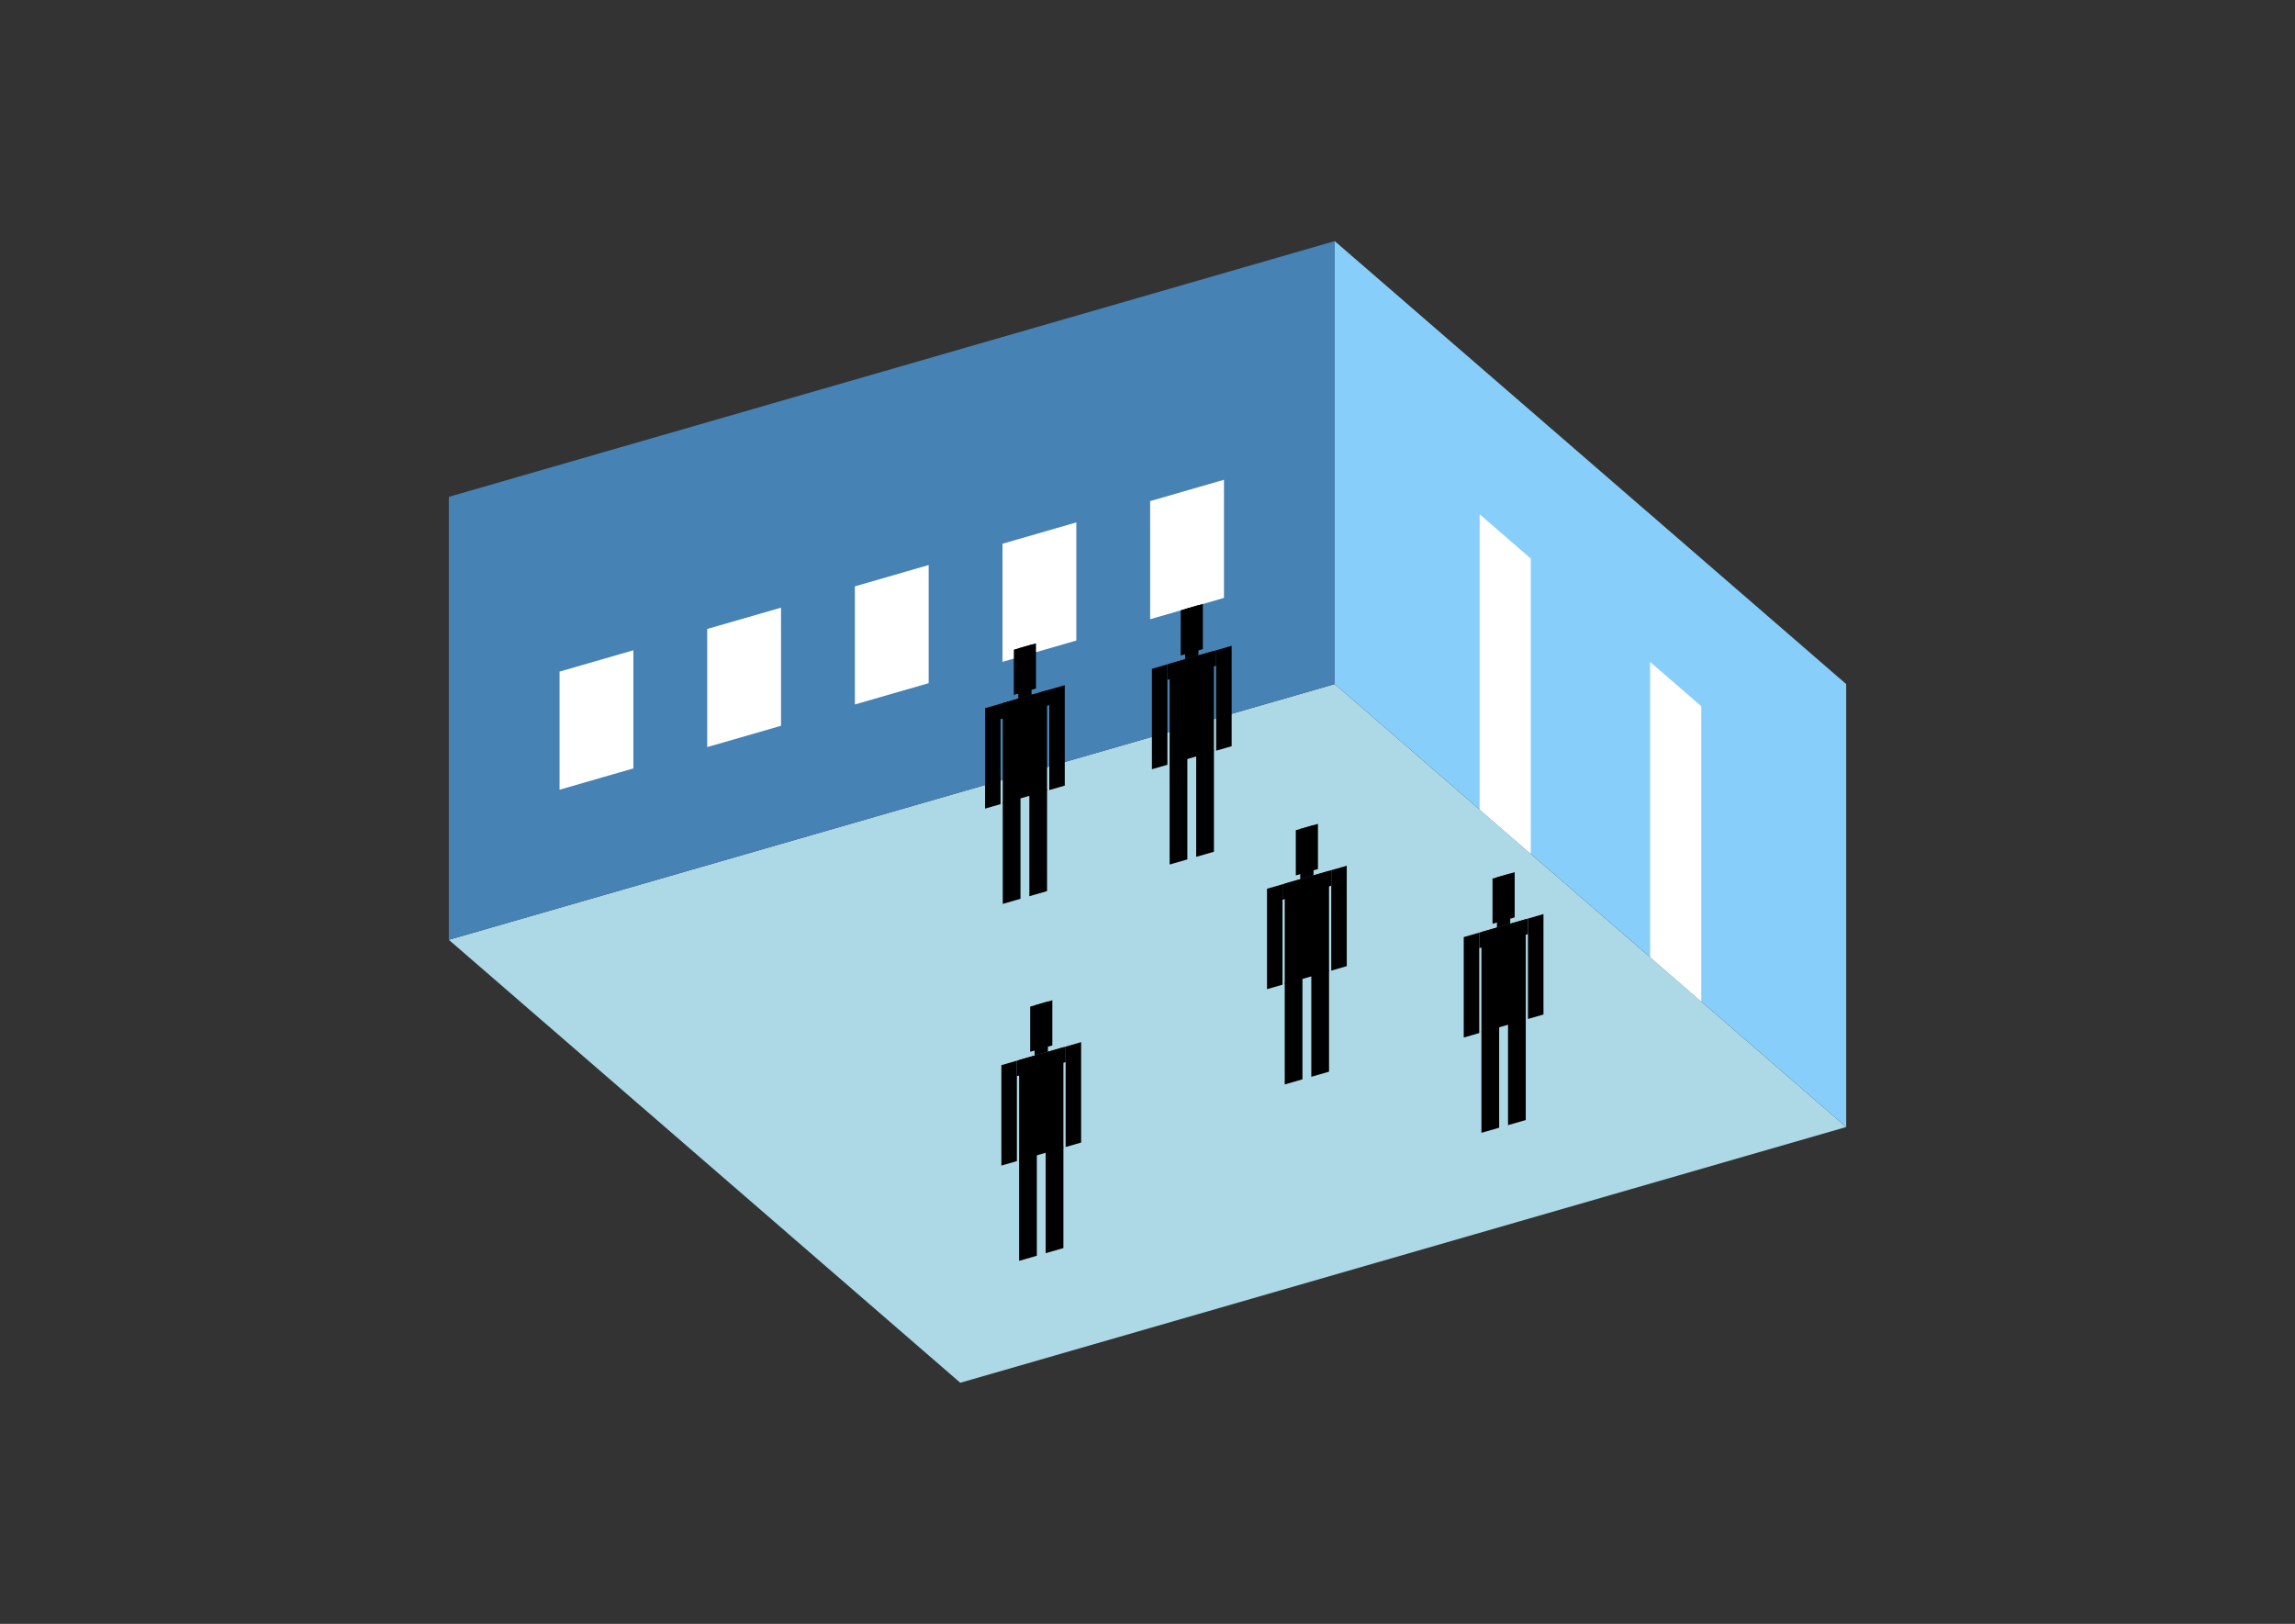 <?xml version="1.0" encoding="UTF-8"?>
<svg
  xmlns="http://www.w3.org/2000/svg"
  width="848"
  height="600"
  style="background-color:white"
>
  <rect width="100%" height="100%" fill="#333333" stroke="none"/>
  <polygon fill="lightblue" points="354.826,510.916 165.837,347.247 493.174,252.753 682.163,416.422" />
  <polygon fill="steelblue" points="165.837,347.247 165.837,183.578 493.174,89.084 493.174,252.753" />
  <polygon fill="lightskyblue" points="682.163,416.422 682.163,252.753 493.174,89.084 493.174,252.753" />
  <polygon fill="white" points="565.62,315.493 565.62,206.38 546.721,190.013 546.721,299.126" />
  <polygon fill="white" points="628.616,370.049 628.616,260.936 609.717,244.57 609.717,353.682" />
  <polygon fill="white" points="206.755,291.79 206.755,248.145 234.033,240.271 234.033,283.916" />
  <polygon fill="white" points="261.311,276.041 261.311,232.396 288.589,224.522 288.589,268.167" />
  <polygon fill="white" points="315.867,260.292 315.867,216.647 343.145,208.773 343.145,252.418" />
  <polygon fill="white" points="370.423,244.543 370.423,200.898 397.701,193.024 397.701,236.669" />
  <polygon fill="white" points="424.979,228.794 424.979,185.149 452.257,177.275 452.257,220.92" />
  <polygon fill="hsl(360.0,50.0%,72.836%)" points="370.521,333.977 370.521,296.507 377.068,294.618 377.068,332.087" />
  <polygon fill="hsl(360.0,50.0%,72.836%)" points="386.888,329.252 386.888,291.783 380.341,293.673 380.341,331.142" />
  <polygon fill="hsl(360.0,50.0%,72.836%)" points="363.974,298.768 363.974,261.67 369.703,260.016 369.703,297.115" />
  <polygon fill="hsl(360.0,50.0%,72.836%)" points="387.706,291.917 387.706,254.819 393.435,253.166 393.435,290.264" />
  <polygon fill="hsl(360.0,50.0%,72.836%)" points="369.703,265.745 369.703,260.016 387.706,254.819 387.706,260.548" />
  <polygon fill="hsl(360.0,50.0%,72.836%)" points="370.521,296.878 370.521,259.78 386.888,255.056 386.888,292.154" />
  <polygon fill="hsl(360.0,50.0%,72.836%)" points="374.613,256.744 374.613,240.05 382.796,237.688 382.796,254.382" />
  <polygon fill="hsl(360.0,50.0%,72.836%)" points="376.249,258.127 376.249,239.577 381.159,238.16 381.159,256.709" />
  <polygon fill="hsl(360.0,50.0%,72.092%)" points="432.176,319.425 432.176,281.956 438.723,280.066 438.723,317.535" />
  <polygon fill="hsl(360.0,50.0%,72.092%)" points="448.543,314.7 448.543,277.231 441.996,279.121 441.996,316.59" />
  <polygon fill="hsl(360.0,50.0%,72.092%)" points="425.629,284.217 425.629,247.119 431.358,245.465 431.358,282.563" />
  <polygon fill="hsl(360.0,50.0%,72.092%)" points="449.361,277.366 449.361,240.268 455.09,238.614 455.09,275.712" />
  <polygon fill="hsl(360.0,50.0%,72.092%)" points="431.358,251.193 431.358,245.465 449.361,240.268 449.361,245.996" />
  <polygon fill="hsl(360.0,50.0%,72.092%)" points="432.176,282.327 432.176,245.229 448.543,240.504 448.543,277.602" />
  <polygon fill="hsl(360.0,50.0%,72.092%)" points="436.268,242.193 436.268,225.498 444.451,223.136 444.451,239.83" />
  <polygon fill="hsl(360.0,50.0%,72.092%)" points="437.904,243.575 437.904,225.026 442.814,223.609 442.814,242.158" />
  <polygon fill="hsl(360.0,50.0%,50.66%)" points="474.71,400.688 474.71,363.219 481.257,361.329 481.257,398.798" />
  <polygon fill="hsl(360.0,50.0%,50.66%)" points="491.077,395.963 491.077,358.494 484.53,360.384 484.53,397.853" />
  <polygon fill="hsl(360.0,50.0%,50.66%)" points="468.163,365.479 468.163,328.381 473.892,326.728 473.892,363.826" />
  <polygon fill="hsl(360.0,50.0%,50.66%)" points="491.895,358.629 491.895,321.53 497.624,319.877 497.624,356.975" />
  <polygon fill="hsl(360.0,50.0%,50.66%)" points="473.892,332.456 473.892,326.728 491.895,321.53 491.895,327.259" />
  <polygon fill="hsl(360.0,50.0%,50.66%)" points="474.71,363.589 474.71,326.491 491.077,321.767 491.077,358.865" />
  <polygon fill="hsl(360.0,50.0%,50.66%)" points="478.802,323.455 478.802,306.761 486.985,304.399 486.985,321.093" />
  <polygon fill="hsl(360.0,50.0%,50.66%)" points="480.438,324.838 480.438,306.289 485.349,304.871 485.349,323.42" />
  <polygon fill="hsl(360.0,50.0%,42.218%)" points="376.559,465.866 376.559,428.397 383.106,426.507 383.106,463.976" />
  <polygon fill="hsl(360.0,50.0%,42.218%)" points="392.926,461.142 392.926,423.672 386.379,425.562 386.379,463.031" />
  <polygon fill="hsl(360.0,50.0%,42.218%)" points="370.013,430.658 370.013,393.56 375.741,391.906 375.741,429.004" />
  <polygon fill="hsl(360.0,50.0%,42.218%)" points="393.745,423.807 393.745,386.709 399.473,385.055 399.473,422.154" />
  <polygon fill="hsl(360.0,50.0%,42.218%)" points="375.741,397.635 375.741,391.906 393.745,386.709 393.745,392.437" />
  <polygon fill="hsl(360.0,50.0%,42.218%)" points="376.559,428.768 376.559,391.67 392.926,386.945 392.926,424.043" />
  <polygon fill="hsl(360.0,50.0%,42.218%)" points="380.651,388.634 380.651,371.94 388.834,369.577 388.834,386.271" />
  <polygon fill="hsl(360.0,50.0%,42.218%)" points="382.288,390.016 382.288,371.467 387.198,370.05 387.198,388.599" />
  <polygon fill="hsl(360.0,50.0%,41.758%)" points="547.395,418.556 547.395,381.087 553.941,379.197 553.941,416.667" />
  <polygon fill="hsl(360.0,50.0%,41.758%)" points="563.762,413.832 563.762,376.363 557.215,378.252 557.215,415.722" />
  <polygon fill="hsl(360.0,50.0%,41.758%)" points="540.848,383.348 540.848,346.25 546.576,344.596 546.576,381.695" />
  <polygon fill="hsl(360.0,50.0%,41.758%)" points="564.58,376.497 564.58,339.399 570.308,337.745 570.308,374.844" />
  <polygon fill="hsl(360.0,50.0%,41.758%)" points="546.576,350.325 546.576,344.596 564.58,339.399 564.58,345.128" />
  <polygon fill="hsl(360.0,50.0%,41.758%)" points="547.395,381.458 547.395,344.36 563.762,339.635 563.762,376.734" />
  <polygon fill="hsl(360.0,50.0%,41.758%)" points="551.486,341.324 551.486,324.63 559.67,322.267 559.67,338.962" />
  <polygon fill="hsl(360.0,50.0%,41.758%)" points="553.123,342.706 553.123,324.157 558.033,322.74 558.033,341.289" />
</svg>
